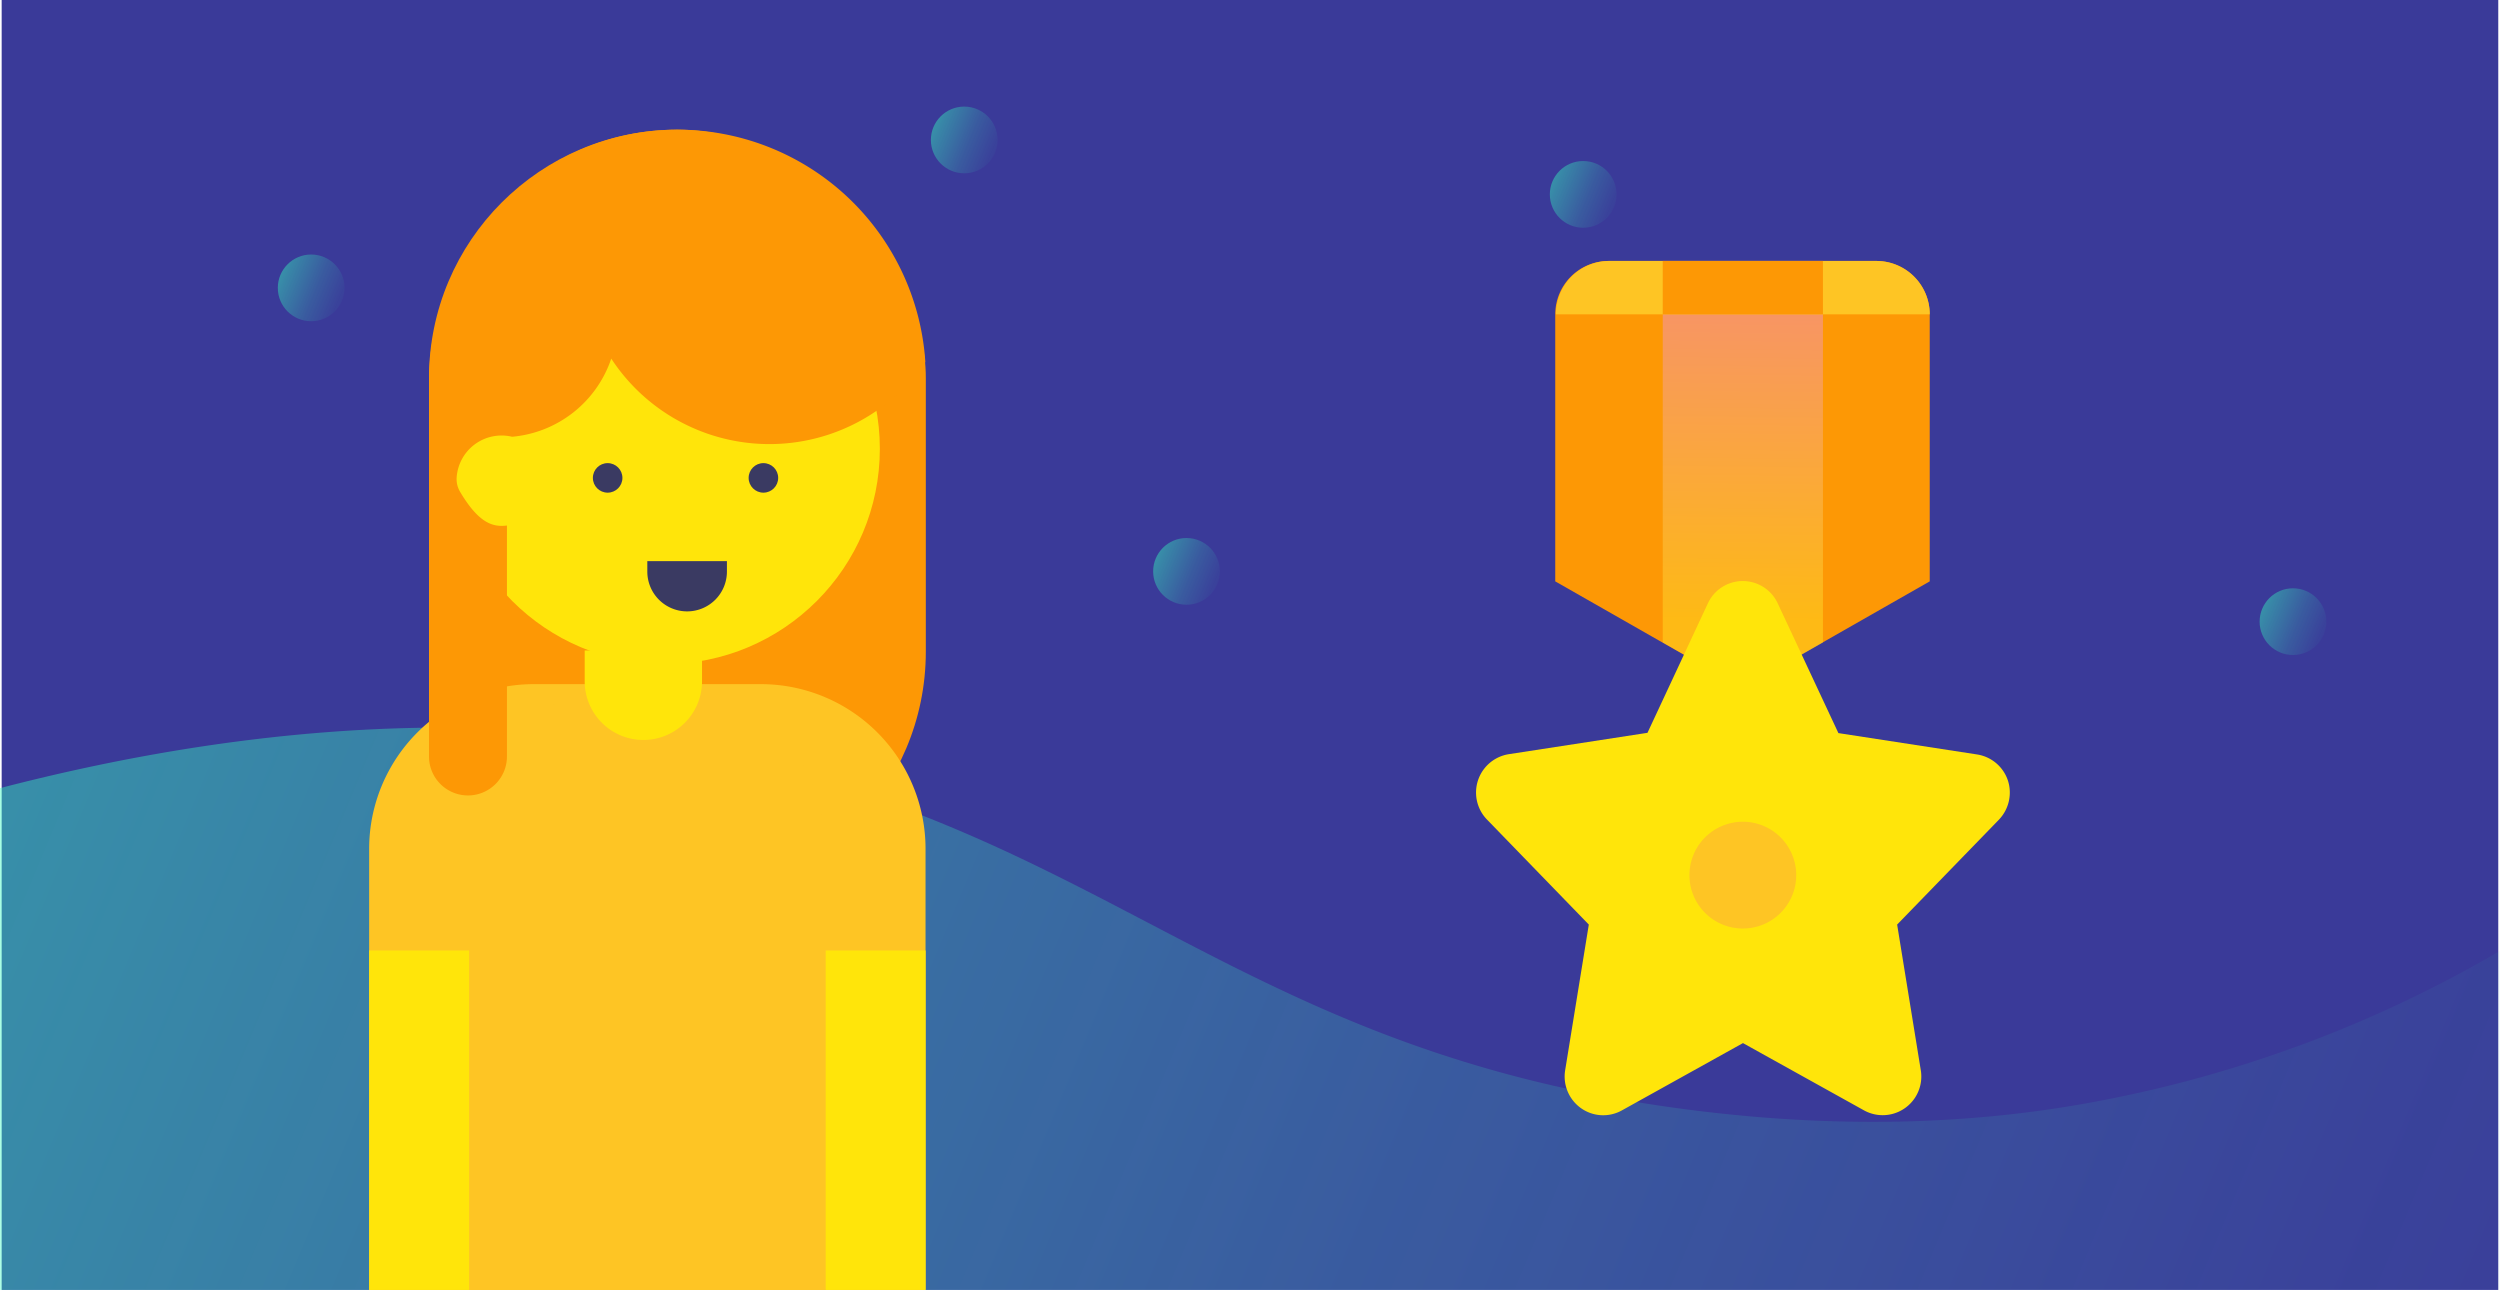 <svg xmlns="http://www.w3.org/2000/svg" xmlns:xlink="http://www.w3.org/1999/xlink" viewBox="0 0 360.49 186"><defs><style>.cls-1{fill:#3a3a99}.cls-2{fill:url(#linear-gradient)}.cls-3{fill:url(#linear-gradient-2)}.cls-4{fill:url(#linear-gradient-3)}.cls-5{fill:url(#linear-gradient-4)}.cls-6{fill:url(#linear-gradient-5)}.cls-7{fill:url(#linear-gradient-6)}.cls-8{fill:#fd9805}.cls-9{fill:#fec524}.cls-10{fill:#ffe50a}.cls-11{fill:#3a3a62}.cls-12{opacity:.43;fill:url(#linear-gradient-7)}</style><linearGradient id="linear-gradient" x1="380.92" x2="-346.08" y1="245.47" y2="-58.53" gradientUnits="userSpaceOnUse"><stop offset="0" stop-color="#38ffbf" stop-opacity="0"/><stop offset=".09" stop-color="#38ffbf" stop-opacity=".05"/><stop offset=".25" stop-color="#37ffbf" stop-opacity=".17"/><stop offset=".46" stop-color="#35ffbe" stop-opacity=".38"/><stop offset=".72" stop-color="#33ffbe" stop-opacity=".66"/><stop offset="1" stop-color="#30ffbd"/></linearGradient><linearGradient id="linear-gradient-2" x1="144.51" x2="125.11" y1="22.47" y2="14.36" xlink:href="#linear-gradient"/><linearGradient id="linear-gradient-3" x1="176.56" x2="157.15" y1="84.68" y2="76.56" xlink:href="#linear-gradient"/><linearGradient id="linear-gradient-4" x1="233.75" x2="214.35" y1="30.32" y2="22.21" xlink:href="#linear-gradient"/><linearGradient id="linear-gradient-5" x1="50.34" x2="30.93" y1="43.8" y2="35.69" xlink:href="#linear-gradient"/><linearGradient id="linear-gradient-6" x1="336.11" x2="316.7" y1="91.93" y2="83.81" xlink:href="#linear-gradient"/><linearGradient id="linear-gradient-7" x1="251.64" x2="251.01" y1="37.97" y2="89.38" gradientUnits="userSpaceOnUse"><stop offset="0" stop-color="#ee85ff"/><stop offset="1" stop-color="#ffe829"/></linearGradient></defs><title>Next Wonder Lovelace_for mobile</title><g id="Layer_2" data-name="Layer 2"><g id="Layer_1-2" data-name="Layer 1"><rect width="360" height="186" x=".25" class="cls-1" transform="translate(360.49 186) rotate(180)"/><path d="M360.49,137.12a181.59,181.59,0,0,1-59.78,22c-11.86,2.1-30.75,4.21-56.36,1-58.11-7.26-79-32.86-123.49-46.81-25.55-8-65.1-14.14-120.87.34V186H360.49Z" class="cls-2"/><circle cx="139.04" cy="20.18" r="4.81" class="cls-3"/><circle cx="171.09" cy="82.39" r="4.81" class="cls-4"/><circle cx="228.29" cy="28.03" r="4.81" class="cls-5"/><circle cx="44.87" cy="41.51" r="4.81" class="cls-6"/><circle cx="330.64" cy="89.64" r="4.81" class="cls-7"/><rect width="71.64" height="111.07" x="61.86" y="18.7" class="cls-8" rx="35.82" ry="35.82"/><path d="M77,98.65h32.7a23.76,23.76,0,0,1,23.76,23.76V186a0,0,0,0,1,0,0H53.23a0,0,0,0,1,0,0V122.42A23.76,23.76,0,0,1,77,98.65Z" class="cls-9"/><path d="M91.4,98.65h3.89a23.76,23.76,0,0,1,23.76,23.76V186a0,0,0,0,1,0,0H67.64a0,0,0,0,1,0,0V122.42A23.76,23.76,0,0,1,91.4,98.65Z" class="cls-9"/><path d="M84.32,93.79h16.91a0,0,0,0,1,0,0v4.45a8.46,8.46,0,0,1-8.46,8.46h0a8.46,8.46,0,0,1-8.46-8.46V93.79a0,0,0,0,1,0,0Z" class="cls-10"/><circle cx="95.82" cy="64.71" r="31.05" class="cls-10"/><path d="M97.5,18.7c-19.82.1-35.64,16.66-35.64,36.49v4.17h0v49.72a5.62,5.62,0,0,0,5.62,5.62h0a5.62,5.62,0,0,0,5.62-5.62V75.78c-1.88.22-3.94-.14-6.72-4.8a3.6,3.6,0,0,1-.54-2,6.49,6.49,0,0,1,8-6,16.64,16.64,0,0,0,14.3-11.27,27.26,27.26,0,0,0,45.29.48A35.82,35.82,0,0,0,97.5,18.7Z" class="cls-8"/><rect width="14.41" height="48.95" x="53.23" y="137.05" class="cls-10"/><rect width="14.41" height="48.95" x="119.06" y="137.05" class="cls-10"/><circle cx="87.62" cy="68.91" r="2.13" class="cls-11"/><circle cx="110.08" cy="68.91" r="2.13" class="cls-11"/><path d="M93.35,80.91h11.47a0,0,0,0,1,0,0v1.51a5.74,5.74,0,0,1-5.74,5.74h0a5.74,5.74,0,0,1-5.74-5.74V80.91A0,0,0,0,1,93.35,80.91Z" class="cls-11"/><path d="M232.05,37.63h38.51a7.7,7.7,0,0,1,7.7,7.7V83.83l-27,15.4-27-15.4V45.33A7.7,7.7,0,0,1,232.05,37.63Z" class="cls-8"/><polygon points="262.86 37.63 239.76 37.63 239.76 92.64 251.31 99.24 262.86 92.64 262.86 37.63" class="cls-12"/><path d="M289.53,112.54a5.59,5.59,0,0,0-4.44-3.75l-20-3.08L256.34,87a5.55,5.55,0,0,0-10.07,0l-8.71,18.67-20,3.08a5.6,5.6,0,0,0-3.14,9.43l14.68,15.14-3.41,21a5.6,5.6,0,0,0,2.28,5.47,5.53,5.53,0,0,0,5.89.33l17.47-9.71,17.47,9.71a5.57,5.57,0,0,0,8.17-5.8l-3.41-21,14.69-15.14A5.65,5.65,0,0,0,289.53,112.54Z" class="cls-10"/><path d="M251.31,118.49a7.7,7.7,0,1,1-7.7,7.7A7.7,7.7,0,0,1,251.31,118.49Z" class="cls-9"/><path d="M270.56,37.63H232.05a7.7,7.7,0,0,0-7.7,7.7h53.91A7.7,7.7,0,0,0,270.56,37.63Z" class="cls-9"/><rect width="23.1" height="7.7" x="239.76" y="37.63" class="cls-8"/></g></g></svg>